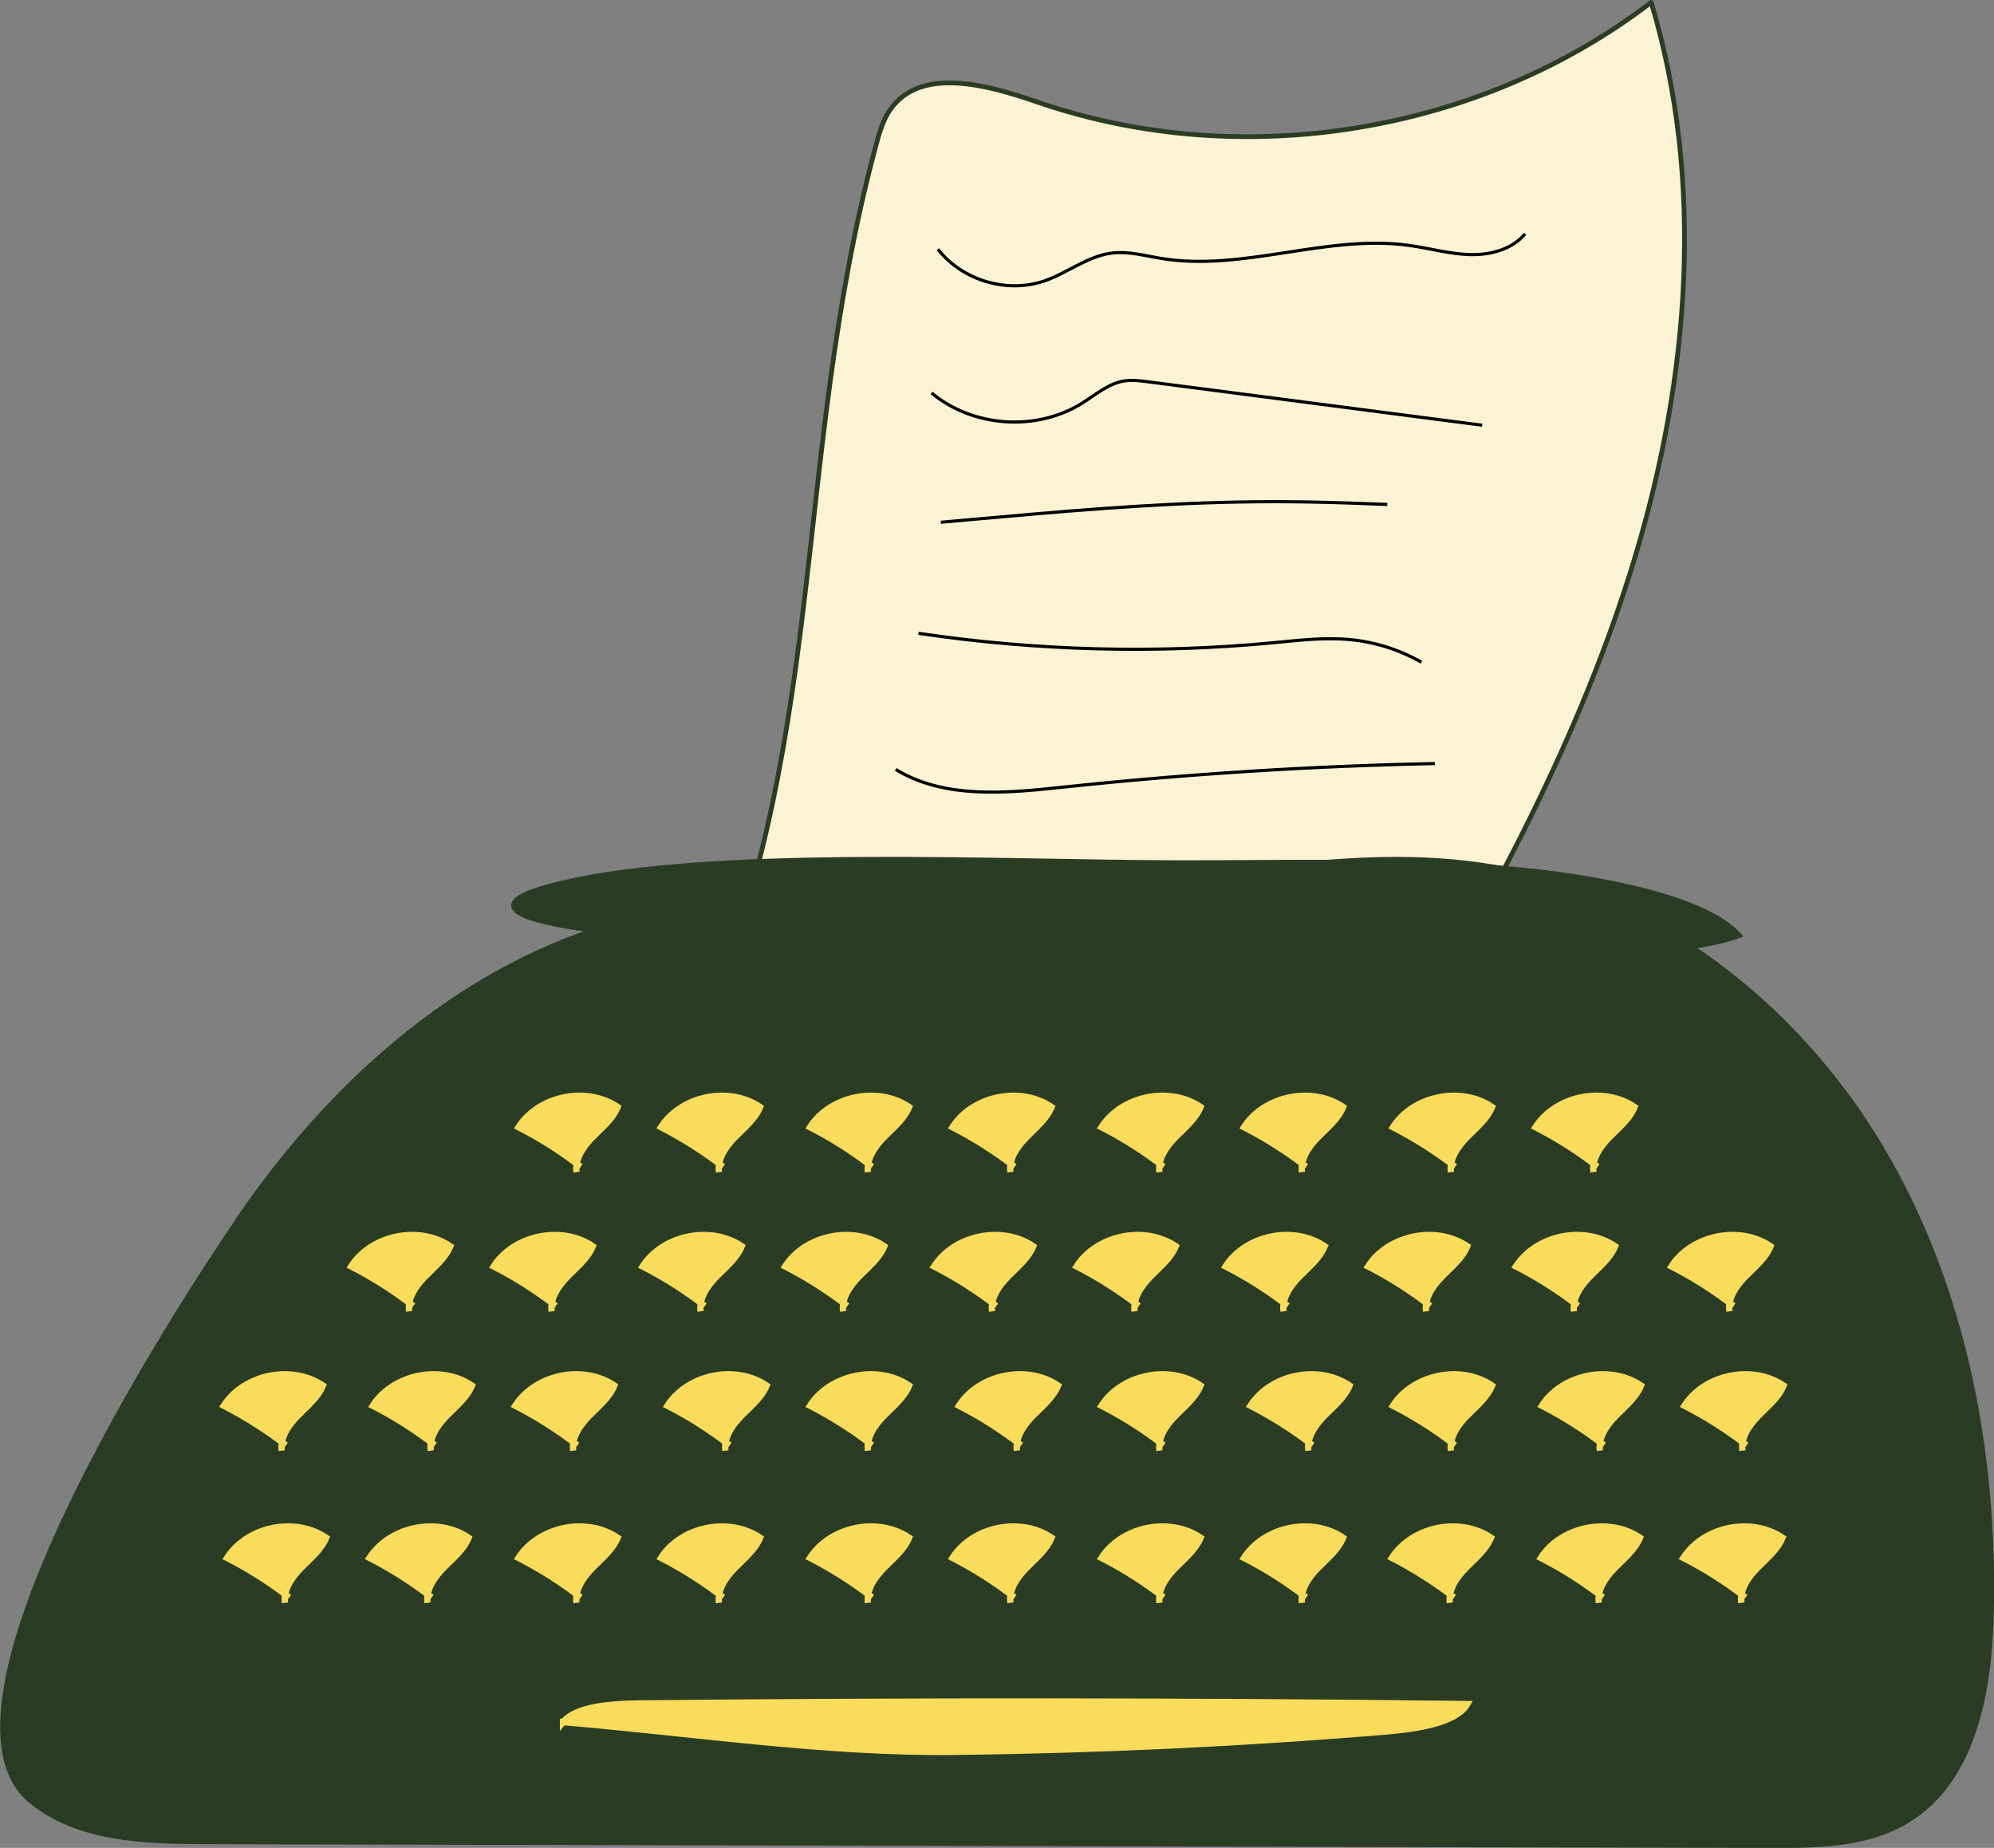 <?xml version="1.0" encoding="UTF-8"?>
<svg id="Layer_2" data-name="Layer 2" xmlns="http://www.w3.org/2000/svg" viewBox="0 0 316.19 293.03">
  <rect x="0" y="0" width="316.19" height="293.03" fill="#808080" stroke="none"/>
  <defs>
    <style>
      .cls-1 {
        fill: #fbf3d3;
        stroke-linecap: round;
        stroke-linejoin: round;
        stroke-width: .75px;
      }

      .cls-1, .cls-2 {
        stroke: #2a3c24;
      }

      .cls-3 {
        fill: #f9dc5c;
        stroke: #f9dc5c;
      }

      .cls-3, .cls-2, .cls-4 {
        stroke-miterlimit: 10;
      }

      .cls-2 {
        fill: #2a3c24;
      }

      .cls-4 {
        fill: none;
        stroke: #000;
        stroke-width: .5px;
      }
    </style>
  </defs>
  <g id="stående_skrivemaskine" data-name="stående skrivemaskine">
    <g>
      <path class="cls-1" d="m138.93,22.94c.52-1.93,1.08-3.9,2.23-5.55,4.82-6.9,15.4-3.94,23.36-1.2,32.36,11.15,70.14,5.01,97.31-15.82,8.54,28.48,6.03,59.42-2.54,87.89-8.57,28.47-22.93,54.83-38.16,80.36-3.36,5.64-6.91,11.4-12.22,15.27-6.1,4.44-13.86,5.88-21.39,6.49-25.98,2.11-58.69-4.18-78.5-21.94,22.75-48.31,16.19-94.58,29.91-145.5Z"/>
      <path class="cls-2" d="m37.89,193.42c14.26-20.91,34.08-38.99,58.29-46.4,23.65-7.23,49.08-3.77,73.75-5.56,22.32-1.62,44.71-7.6,66.78-3.87,25.59,4.32,47.9,21.82,61.26,44.07,13.36,22.25,18.37,48.81,17.67,74.75-.33,12.11-2.88,25.9-13.23,32.2-6.33,3.85-14.16,3.95-21.57,3.93-82.79-.2-165.57-.41-248.36-.61-9.59-.02-20.02-.33-27.46-6.38-17.96-14.6,23.03-77.66,32.89-92.12Z"/>
      <path class="cls-2" d="m134.32,150.13c37.94.23,75.88.46,113.83.68,9.76.06,20.77-.05,27.45-2.52-5.11-5.63-21.5-9.26-38.12-10.57-16.62-1.31-33.91-.77-50.95-.8-26.89-.04-73.54-2.44-97.4,3.23-28.07,6.67,29.86,9.88,45.19,9.97Z"/>
      <path class="cls-3" d="m92.08,185.01c-3.09-2.39-6.39-4.49-9.87-6.27,3.24-5.01,10.81-6.55,15.74-3.2-.8,1.94-2.52,3.31-3.99,4.81-1.47,1.5-2.82,3.44-2.55,5.52"/>
      <path class="cls-3" d="m114.67,185.01c-3.09-2.39-6.39-4.49-9.87-6.27,3.24-5.01,10.81-6.55,15.74-3.2-.8,1.94-2.52,3.31-3.99,4.81-1.47,1.5-2.82,3.44-2.55,5.52"/>
      <path class="cls-3" d="m138.3,185.01c-3.09-2.39-6.39-4.49-9.87-6.27,3.24-5.01,10.81-6.55,15.74-3.2-.8,1.94-2.52,3.31-3.99,4.81s-2.82,3.44-2.55,5.52"/>
      <path class="cls-3" d="m160.89,185.01c-3.09-2.39-6.39-4.49-9.87-6.27,3.24-5.01,10.81-6.55,15.74-3.2-.8,1.94-2.52,3.31-3.99,4.81-1.47,1.5-2.82,3.44-2.55,5.52"/>
      <path class="cls-3" d="m184.52,185.01c-3.09-2.39-6.39-4.49-9.87-6.27,3.24-5.01,10.81-6.55,15.74-3.2-.8,1.94-2.52,3.31-3.99,4.81s-2.82,3.44-2.55,5.52"/>
      <path class="cls-3" d="m207.12,185.01c-3.09-2.39-6.39-4.49-9.87-6.27,3.24-5.01,10.81-6.55,15.74-3.2-.8,1.94-2.52,3.31-3.99,4.81-1.47,1.5-2.82,3.44-2.55,5.52"/>
      <path class="cls-3" d="m230.74,185.01c-3.09-2.39-6.39-4.49-9.87-6.27,3.24-5.01,10.81-6.55,15.74-3.2-.8,1.94-2.52,3.31-3.99,4.81s-2.82,3.44-2.55,5.52"/>
      <path class="cls-3" d="m253.34,185.01c-3.09-2.39-6.39-4.49-9.87-6.27,3.24-5.01,10.81-6.55,15.74-3.2-.8,1.94-2.52,3.31-3.99,4.81s-2.82,3.44-2.55,5.52"/>
      <path class="cls-3" d="m65.54,207.09c-3.09-2.39-6.39-4.49-9.87-6.27,3.24-5.01,10.81-6.55,15.74-3.2-.8,1.94-2.52,3.31-3.99,4.81-1.47,1.5-2.82,3.44-2.55,5.52"/>
      <path class="cls-3" d="m88.14,207.09c-3.09-2.39-6.39-4.49-9.87-6.27,3.24-5.01,10.81-6.55,15.74-3.2-.8,1.94-2.52,3.31-3.99,4.81-1.47,1.5-2.82,3.44-2.55,5.52"/>
      <path class="cls-3" d="m111.76,207.09c-3.09-2.39-6.39-4.49-9.87-6.27,3.24-5.01,10.81-6.55,15.74-3.2-.8,1.94-2.52,3.31-3.99,4.81s-2.82,3.44-2.55,5.52"/>
      <path class="cls-3" d="m134.36,207.09c-3.09-2.39-6.39-4.49-9.87-6.27,3.24-5.01,10.81-6.55,15.74-3.2-.8,1.94-2.52,3.31-3.99,4.81-1.47,1.5-2.82,3.44-2.55,5.52"/>
      <path class="cls-3" d="m157.98,207.09c-3.09-2.39-6.39-4.49-9.87-6.27,3.24-5.01,10.81-6.55,15.74-3.2-.8,1.94-2.52,3.31-3.99,4.81-1.47,1.5-2.82,3.44-2.55,5.52"/>
      <path class="cls-3" d="m180.58,207.09c-3.09-2.39-6.39-4.49-9.87-6.27,3.24-5.01,10.81-6.55,15.74-3.2-.8,1.94-2.52,3.31-3.99,4.81s-2.82,3.44-2.55,5.52"/>
      <path class="cls-3" d="m204.2,207.09c-3.09-2.39-6.39-4.49-9.87-6.27,3.24-5.01,10.81-6.55,15.74-3.2-.8,1.94-2.52,3.31-3.99,4.81-1.47,1.5-2.82,3.44-2.55,5.52"/>
      <path class="cls-3" d="m226.8,207.09c-3.09-2.39-6.39-4.49-9.87-6.27,3.24-5.01,10.81-6.55,15.74-3.2-.8,1.94-2.52,3.31-3.99,4.81s-2.82,3.44-2.55,5.52"/>
      <path class="cls-3" d="m115.7,229.18c-3.09-2.39-6.39-4.49-9.87-6.27,3.24-5.01,10.81-6.55,15.74-3.2-.8,1.94-2.52,3.31-3.99,4.81-1.47,1.5-2.82,3.44-2.55,5.52"/>
      <path class="cls-3" d="m138.3,229.18c-3.09-2.39-6.39-4.49-9.87-6.27,3.24-5.01,10.81-6.55,15.74-3.2-.8,1.94-2.52,3.31-3.99,4.81s-2.82,3.44-2.55,5.52"/>
      <path class="cls-3" d="m161.92,229.18c-3.09-2.39-6.39-4.49-9.87-6.27,3.24-5.01,10.81-6.55,15.74-3.2-.8,1.94-2.52,3.31-3.99,4.81s-2.82,3.44-2.55,5.52"/>
      <path class="cls-3" d="m184.52,229.18c-3.09-2.39-6.39-4.49-9.87-6.27,3.24-5.01,10.81-6.55,15.74-3.2-.8,1.94-2.52,3.31-3.99,4.81s-2.82,3.44-2.55,5.52"/>
      <path class="cls-3" d="m208.14,229.18c-3.09-2.39-6.39-4.49-9.87-6.27,3.24-5.01,10.81-6.55,15.74-3.2-.8,1.94-2.52,3.31-3.99,4.81s-2.82,3.44-2.55,5.52"/>
      <path class="cls-3" d="m230.74,229.18c-3.09-2.39-6.39-4.49-9.87-6.27,3.24-5.01,10.81-6.55,15.74-3.2-.8,1.94-2.52,3.31-3.99,4.81s-2.82,3.44-2.55,5.52"/>
      <path class="cls-3" d="m254.36,229.18c-3.09-2.39-6.39-4.49-9.87-6.27,3.24-5.01,10.81-6.55,15.74-3.2-.8,1.94-2.52,3.31-3.99,4.81-1.47,1.5-2.82,3.44-2.55,5.52"/>
      <path class="cls-3" d="m250.25,207.09c-3.09-2.39-6.39-4.49-9.87-6.27,3.24-5.01,10.81-6.55,15.74-3.2-.8,1.94-2.52,3.31-3.99,4.81s-2.82,3.44-2.55,5.52"/>
      <path class="cls-3" d="m276.96,229.18c-3.09-2.39-6.39-4.49-9.87-6.27,3.24-5.01,10.81-6.55,15.74-3.2-.8,1.94-2.52,3.31-3.99,4.81-1.47,1.5-2.82,3.44-2.55,5.52"/>
      <path class="cls-3" d="m45.34,229.18c-3.09-2.39-6.39-4.49-9.87-6.27,3.24-5.01,10.81-6.55,15.74-3.2-.8,1.94-2.52,3.31-3.99,4.81-1.47,1.5-2.82,3.44-2.55,5.52"/>
      <path class="cls-3" d="m68.97,229.18c-3.09-2.39-6.39-4.49-9.87-6.27,3.24-5.01,10.81-6.55,15.74-3.2-.8,1.94-2.52,3.31-3.99,4.81-1.47,1.5-2.82,3.44-2.55,5.52"/>
      <path class="cls-3" d="m91.56,229.18c-3.09-2.39-6.39-4.49-9.87-6.27,3.24-5.01,10.81-6.55,15.74-3.2-.8,1.94-2.52,3.31-3.99,4.81-1.47,1.5-2.82,3.44-2.55,5.52"/>
      <path class="cls-3" d="m45.86,253.31c-3.09-2.39-6.39-4.49-9.87-6.27,3.24-5.01,10.81-6.55,15.74-3.2-.8,1.94-2.52,3.31-3.99,4.81s-2.82,3.44-2.55,5.52"/>
      <path class="cls-3" d="m68.45,253.31c-3.09-2.39-6.39-4.49-9.87-6.27,3.24-5.01,10.81-6.55,15.74-3.2-.8,1.94-2.52,3.31-3.99,4.81-1.47,1.5-2.82,3.44-2.55,5.52"/>
      <path class="cls-3" d="m92.08,253.31c-3.09-2.39-6.39-4.49-9.87-6.27,3.24-5.01,10.81-6.55,15.74-3.2-.8,1.94-2.52,3.31-3.99,4.81s-2.82,3.44-2.55,5.52"/>
      <path class="cls-3" d="m114.67,253.31c-3.09-2.39-6.39-4.49-9.87-6.27,3.24-5.01,10.81-6.55,15.74-3.2-.8,1.94-2.52,3.31-3.99,4.81s-2.82,3.44-2.55,5.52"/>
      <path class="cls-3" d="m138.3,253.31c-3.09-2.39-6.39-4.49-9.87-6.27,3.24-5.01,10.81-6.55,15.74-3.2-.8,1.94-2.52,3.31-3.99,4.81s-2.82,3.44-2.55,5.52"/>
      <path class="cls-3" d="m160.89,253.31c-3.09-2.39-6.39-4.49-9.87-6.27,3.24-5.01,10.81-6.55,15.74-3.2-.8,1.94-2.52,3.31-3.99,4.81-1.47,1.5-2.82,3.44-2.55,5.52"/>
      <path class="cls-3" d="m184.52,253.31c-3.09-2.39-6.39-4.49-9.87-6.27,3.24-5.01,10.81-6.55,15.74-3.2-.8,1.94-2.52,3.31-3.99,4.81-1.47,1.5-2.82,3.44-2.55,5.52"/>
      <path class="cls-3" d="m207.12,253.31c-3.09-2.39-6.39-4.49-9.87-6.27,3.24-5.01,10.81-6.55,15.74-3.2-.8,1.94-2.52,3.31-3.99,4.81s-2.82,3.44-2.55,5.52"/>
      <path class="cls-3" d="m274.9,207.09c-3.09-2.39-6.39-4.49-9.87-6.27,3.24-5.01,10.81-6.55,15.74-3.2-.8,1.94-2.52,3.31-3.99,4.81s-2.82,3.44-2.55,5.52"/>
      <path class="cls-3" d="m230.57,253.31c-3.09-2.39-6.39-4.49-9.87-6.27,3.24-5.01,10.81-6.55,15.74-3.2-.8,1.94-2.52,3.31-3.99,4.81s-2.82,3.44-2.55,5.52"/>
      <path class="cls-3" d="m254.19,253.31c-3.09-2.39-6.39-4.49-9.87-6.27,3.24-5.01,10.81-6.55,15.74-3.2-.8,1.94-2.52,3.31-3.99,4.81-1.47,1.5-2.82,3.44-2.55,5.52"/>
      <path class="cls-3" d="m276.79,253.31c-3.09-2.39-6.39-4.49-9.87-6.27,3.24-5.01,10.81-6.55,15.74-3.2-.8,1.94-2.52,3.31-3.99,4.81s-2.82,3.44-2.55,5.52"/>
      <path class="cls-3" d="m89.28,273.08c2.05-2.52,7.64-2.91,12.3-2.96,43.7-.44,87.41-.41,131.1.1-1.75,3.01-7.93,3.94-13.17,4.37-22.6,1.87-45.38,2.94-68.18,3.21-20.53.24-41.61-3-62.05-4.72Z"/>
      <path class="cls-4" d="m148.73,39.52c3.85,4.95,10.97,7.07,16.9,5.02,3.68-1.27,6.89-3.97,10.76-4.42,2.59-.3,5.17.44,7.74.86,12.99,2.14,26.23-3.87,39.27-2.07,3.22.44,6.37,1.36,9.62,1.46s6.74-.79,8.81-3.29"/>
      <path class="cls-4" d="m147.72,62.31c6.52,5.45,16.59,6.16,23.81,1.66,2.16-1.34,4.17-3.13,6.67-3.55,1.26-.21,2.56-.04,3.83.12,6.19.8,12.38,1.61,18.56,2.41,11.48,1.49,22.96,2.98,34.44,4.48"/>
      <path class="cls-4" d="m149.19,82.82c1.32-.12,2.65-.24,3.97-.36,14.37-1.29,28.75-2.58,43.17-2.85,3.66-.07,7.32-.07,10.97-.01,4.23.07,8.45.23,12.68.39"/>
      <path class="cls-4" d="m145.65,100.43c18.64,2.77,37.61,3.27,56.37,1.48,3.99-.38,8.01-.86,12.01-.49,3.98.37,7.89,1.6,11.36,3.59"/>
      <path class="cls-4" d="m142.03,122.01c7.77,4.75,17.59,3.77,26.65,2.8,19.55-2.08,39.18-3.33,58.84-3.73"/>
    </g>
  </g>
</svg>